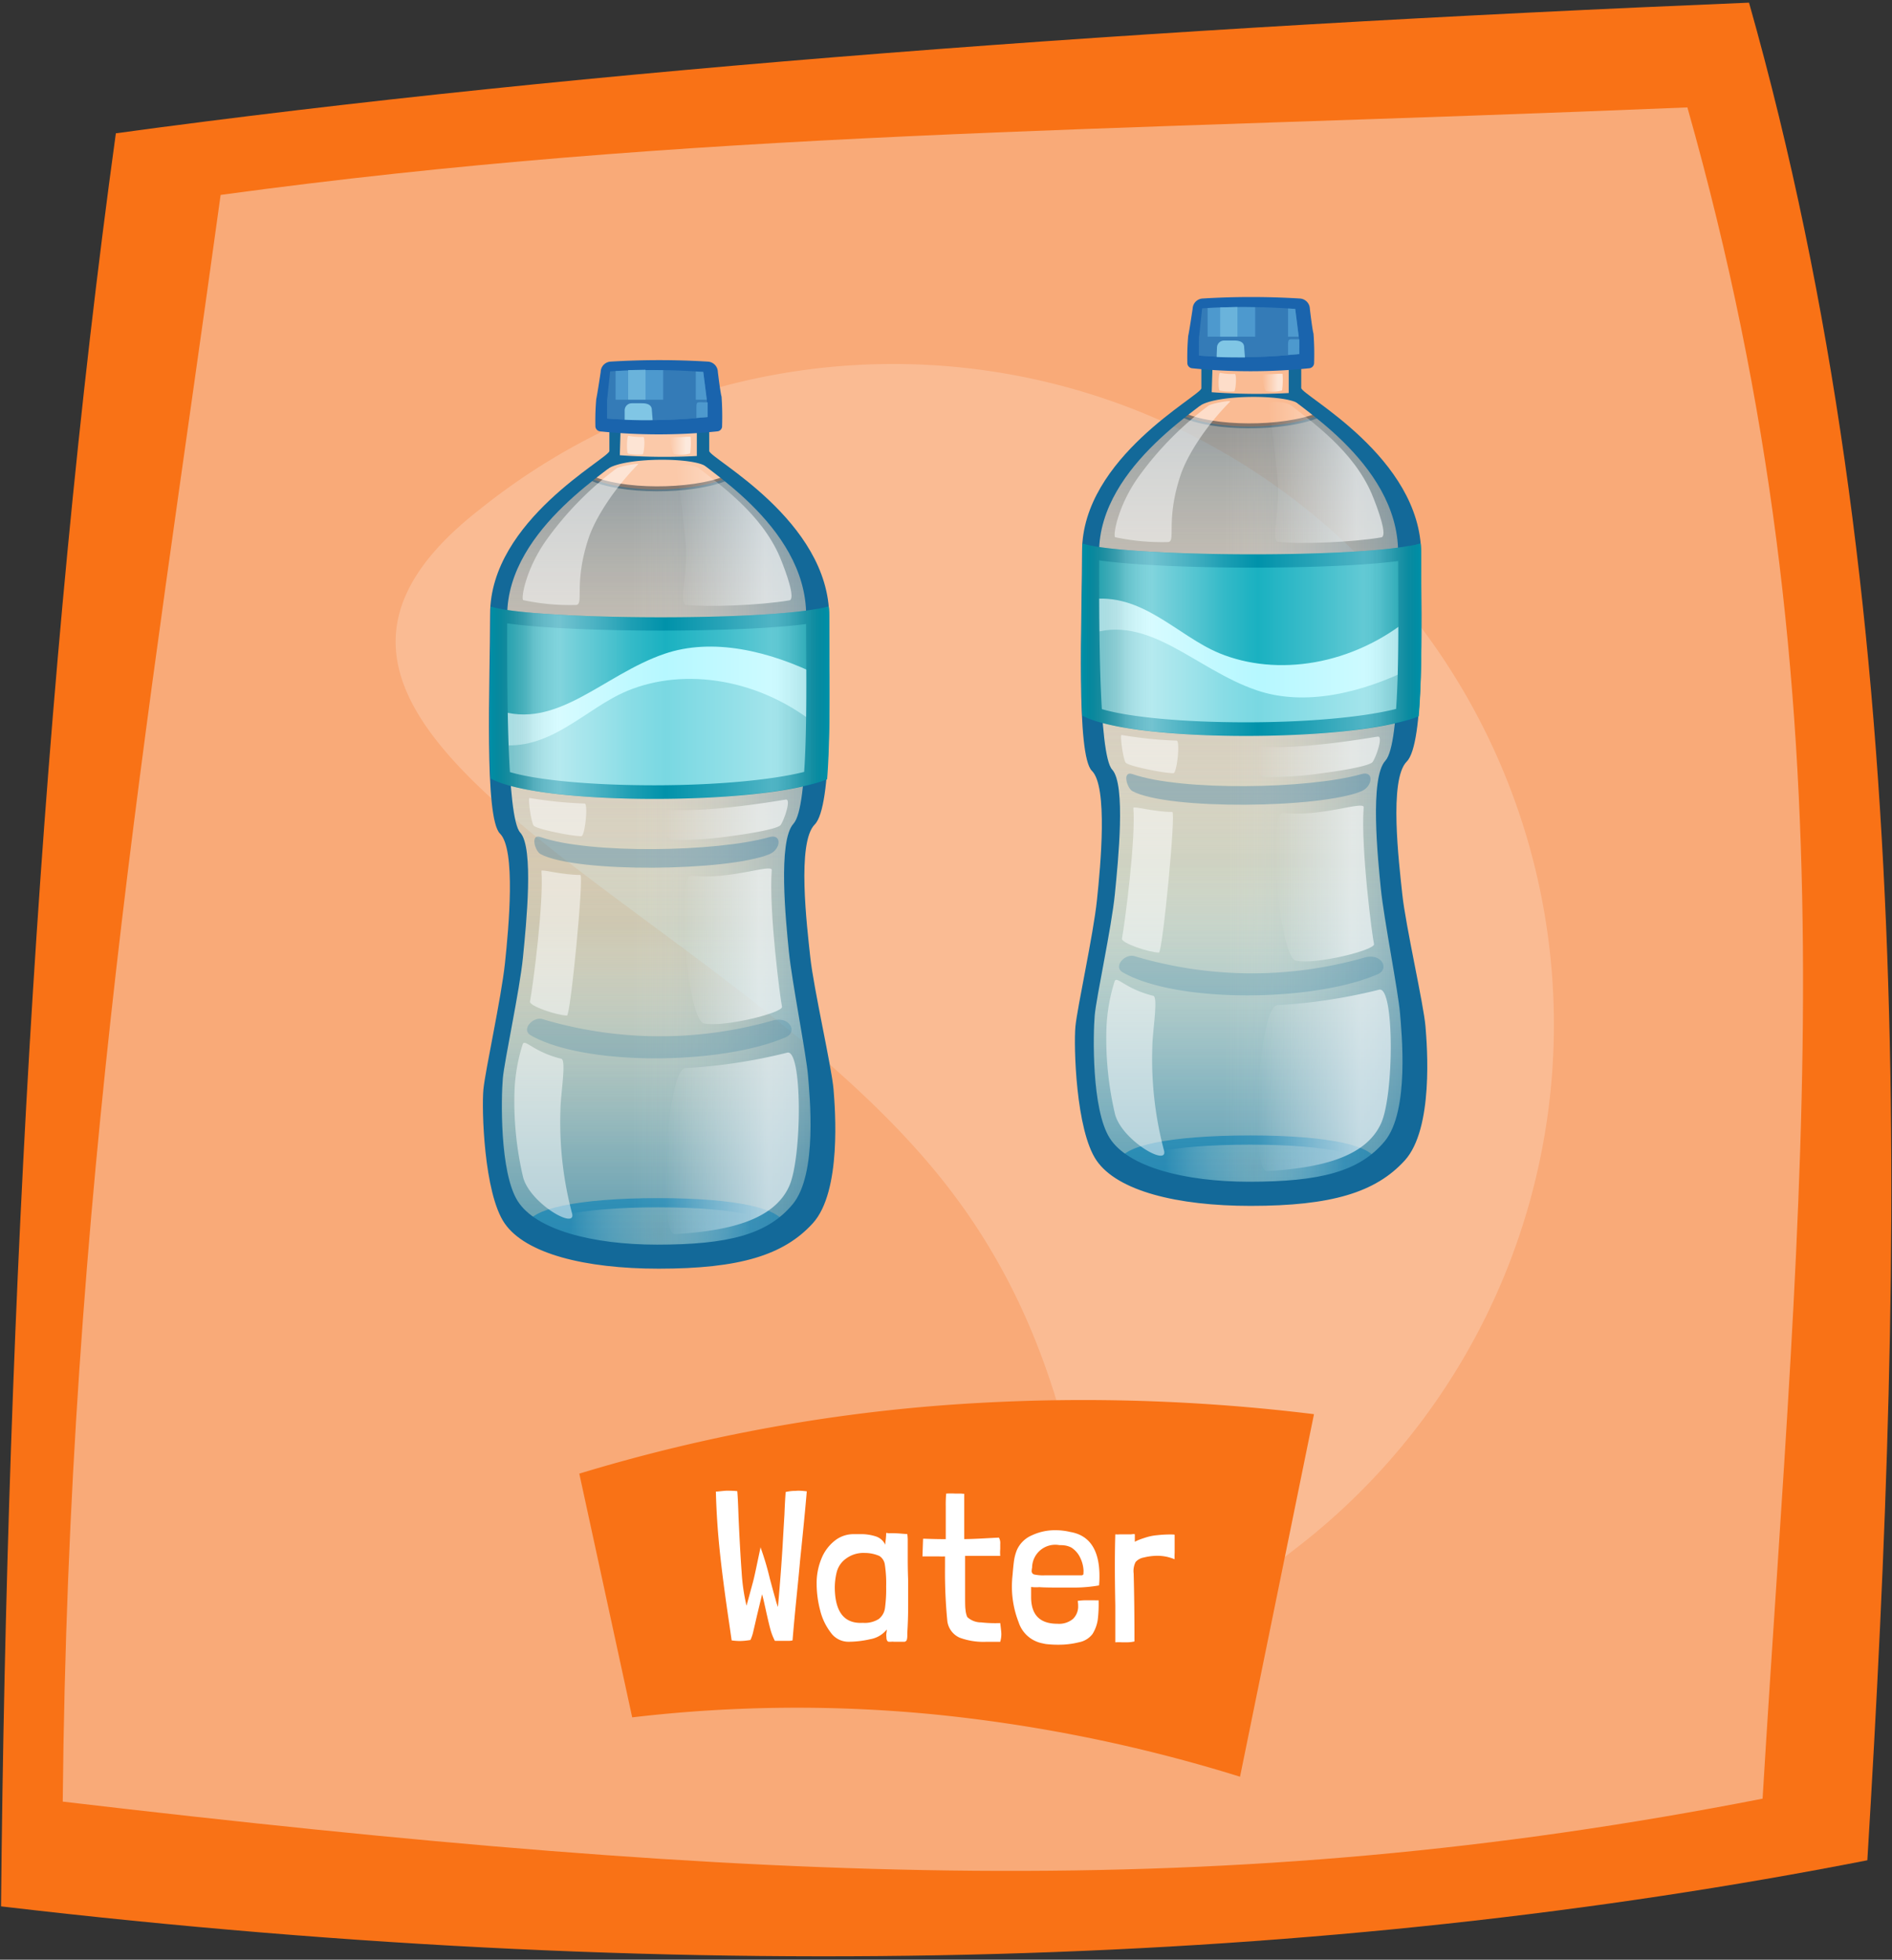 <svg id="Water_Button" data-name="Water Button" xmlns="http://www.w3.org/2000/svg" xmlns:xlink="http://www.w3.org/1999/xlink" viewBox="0 0 307 318"><rect x="0" y="0" width="307" height="318" fill="#333333" stroke="none"/><defs><radialGradient id="radial-gradient" cx="241.16" cy="144.29" r="15.38" gradientTransform="translate(-25.49 29.4) scale(0.95 1.11)" gradientUnits="userSpaceOnUse"><stop offset="0" stop-color="#fff" stop-opacity="0"/><stop offset="1" stop-color="#136999"/></radialGradient><linearGradient id="linear-gradient" x1="202.63" y1="192.95" x2="202.63" y2="68.73" gradientUnits="userSpaceOnUse"><stop offset="0" stop-color="#61e9ff"/><stop offset="1" stop-color="#61e9ff" stop-opacity="0"/></linearGradient><linearGradient id="linear-gradient-2" x1="202.63" y1="192.95" x2="202.63" y2="67.11" gradientUnits="userSpaceOnUse"><stop offset="0" stop-color="#136999"/><stop offset="0.05" stop-color="#1f719e" stop-opacity="0.95"/><stop offset="0.13" stop-color="#4085ac" stop-opacity="0.81"/><stop offset="0.23" stop-color="#75a7c3" stop-opacity="0.58"/><stop offset="0.34" stop-color="#bed6e3" stop-opacity="0.27"/><stop offset="0.42" stop-color="#fff" stop-opacity="0"/><stop offset="1" stop-color="#136999" stop-opacity="0.9"/></linearGradient><linearGradient id="linear-gradient-3" x1="176.16" y1="130.03" x2="229.09" y2="130.03" gradientUnits="userSpaceOnUse"><stop offset="0.42" stop-color="#fff" stop-opacity="0"/><stop offset="1" stop-color="#136999" stop-opacity="0.7"/></linearGradient><linearGradient id="linear-gradient-4" x1="204.81" y1="62.1" x2="208.13" y2="62.1" gradientUnits="userSpaceOnUse"><stop offset="0" stop-color="#fff" stop-opacity="0"/><stop offset="0.77" stop-color="#fff"/></linearGradient><linearGradient id="linear-gradient-5" x1="204.05" y1="175.31" x2="225.67" y2="175.31" xlink:href="#linear-gradient-4"/><linearGradient id="linear-gradient-6" x1="205.71" y1="76.67" x2="224.45" y2="76.67" xlink:href="#linear-gradient-4"/><linearGradient id="linear-gradient-7" x1="203.99" y1="122.82" x2="223.9" y2="122.82" xlink:href="#linear-gradient-4"/><linearGradient id="linear-gradient-8" x1="206.99" y1="143.34" x2="222.95" y2="143.34" xlink:href="#linear-gradient-4"/><linearGradient id="linear-gradient-9" x1="175.4" y1="103.78" x2="230.65" y2="103.78" gradientUnits="userSpaceOnUse"><stop offset="0" stop-opacity="0"/><stop offset="0.02" stop-color="#2f2f2f" stop-opacity="0.19"/><stop offset="0.05" stop-color="#666" stop-opacity="0.4"/><stop offset="0.08" stop-color="#959595" stop-opacity="0.58"/><stop offset="0.11" stop-color="#bbb" stop-opacity="0.73"/><stop offset="0.13" stop-color="#d9d9d9" stop-opacity="0.85"/><stop offset="0.16" stop-color="#eee" stop-opacity="0.93"/><stop offset="0.19" stop-color="#fbfbfb" stop-opacity="0.98"/><stop offset="0.21" stop-color="#fff"/><stop offset="0.22" stop-color="#fff" stop-opacity="0.95"/><stop offset="0.34" stop-color="#fff" stop-opacity="0.55"/><stop offset="0.42" stop-color="#fff" stop-opacity="0.25"/><stop offset="0.49" stop-color="#fff" stop-opacity="0.07"/><stop offset="0.52" stop-color="#fff" stop-opacity="0"/><stop offset="0.68" stop-color="#fff" stop-opacity="0.34"/><stop offset="0.83" stop-color="#fff" stop-opacity="0.7"/><stop offset="0.85" stop-color="#f8f8f8" stop-opacity="0.68"/><stop offset="0.88" stop-color="#e2e2e2" stop-opacity="0.62"/><stop offset="0.91" stop-color="#bfbfbf" stop-opacity="0.52"/><stop offset="0.94" stop-color="#8d8d8d" stop-opacity="0.39"/><stop offset="0.97" stop-color="#4d4d4d" stop-opacity="0.21"/><stop offset="1" stop-color="#010101" stop-opacity="0"/><stop offset="1" stop-opacity="0"/></linearGradient><radialGradient id="radial-gradient-2" cx="139.54" cy="153.53" r="15.38" xlink:href="#radial-gradient"/><linearGradient id="linear-gradient-10" x1="106.57" y1="203.17" x2="106.57" y2="78.94" xlink:href="#linear-gradient"/><linearGradient id="linear-gradient-11" x1="106.57" y1="203.17" x2="106.57" y2="77.33" xlink:href="#linear-gradient-2"/><linearGradient id="linear-gradient-12" x1="80.11" y1="140.25" x2="133.04" y2="140.25" xlink:href="#linear-gradient-3"/><linearGradient id="linear-gradient-13" x1="108.75" y1="72.32" x2="112.08" y2="72.32" xlink:href="#linear-gradient-4"/><linearGradient id="linear-gradient-14" x1="108" y1="185.53" x2="129.62" y2="185.53" xlink:href="#linear-gradient-4"/><linearGradient id="linear-gradient-15" x1="109.66" y1="86.89" x2="128.4" y2="86.89" xlink:href="#linear-gradient-4"/><linearGradient id="linear-gradient-16" x1="107.93" y1="133.04" x2="127.85" y2="133.04" xlink:href="#linear-gradient-4"/><linearGradient id="linear-gradient-17" x1="110.93" y1="153.56" x2="126.9" y2="153.56" xlink:href="#linear-gradient-4"/><linearGradient id="linear-gradient-18" x1="79.35" y1="114" x2="134.59" y2="114" xlink:href="#linear-gradient-9"/></defs><title>Water Button</title><path id="Button_Back_2" data-name="Button Back 2" d="M303,301.87c6.08-100.33,8.43-203.72-19.2-301.44-96.7,4-188.44,10.76-265,21.2C6.81,108.6,1.1,210.29.17,309.35,114.51,322.78,215.55,319,303,301.87Z" style="fill:#f97216;fill-rule:evenodd"/><path id="Button_Back_1" data-name="Button Back 1" d="M286,291.87c6.08-100.33,15.43-176.72-12.2-274.44-96.7,4-161.44,3.76-238,14.2-12,87-24.69,161.66-25.62,260.72C124.51,305.78,198.55,309,286,291.87Z" style="fill:#f9aa78;fill-rule:evenodd"/><g id="Content"><path id="Backdrop" d="M153.52,192.24c-36.46-46.65-122.43-73-75.79-109.49a107.2,107.2,0,1,1,132,168.92C163.13,288.14,190,238.88,153.52,192.24Z" style="fill:#fff;opacity:0.2"/><path id="Label_Back" data-name="Label Back" d="M94,239.13a274.54,274.54,0,0,1,58.83-11.08,306.25,306.25,0,0,1,60.38,1.43l-12,58.83a251,251,0,0,0-48.56-10,228.53,228.53,0,0,0-50.07.37Z" style="fill:#f97216"/><g id="Label"><path d="M130.91,242l0,0q-.31,3.75-1.09,11.24-.13,1.58-.54,5.61c-.27,2.7-.5,5.14-.68,7.34a2.34,2.34,0,0,1-.67.07h-2.2a9.57,9.57,0,0,1-.76-2c-.2-.75-.42-1.7-.68-2.87-.07-.33-.16-.72-.26-1.17s-.23-1-.37-1.52h0l-.88,3.67c-.19.84-.37,1.62-.54,2.33a6.46,6.46,0,0,1-.47,1.42,10.69,10.69,0,0,1-1.72.17,10.56,10.56,0,0,1-1.33-.1h0l-.42-2.91q-1-6.72-1.51-11.6t-.63-9.64v0c.37,0,.93-.09,1.68-.14.49,0,1.09,0,1.79.07.07.68.14,2.1.21,4.27q.24,5.35.5,8.86a31.76,31.76,0,0,0,.79,5.46c.35-1.24.67-2.46,1-3.66s.7-3.11,1.26-5.72l0-.14a46.93,46.93,0,0,1,1.54,5.18c.54,2,.83,3.07.88,3.18a10.8,10.8,0,0,0,.42,1.37q.48-5.35.75-9.8c.17-3,.27-4.67.3-5.11.07-1.78.14-3,.21-3.75v0a6.72,6.72,0,0,1,1.61-.18C129.52,241.87,130.14,241.91,130.91,242Z" style="fill:#fff"/><path d="M144.25,248.8a17.62,17.62,0,0,1,2.06.07l.91.07a6.76,6.76,0,0,1,.07.84v.35c0,.54,0,1.34,0,2.42,0,.88,0,2.19.07,3.92l0,3.92c0,1.68-.05,3.21-.14,4.58v.46a2.48,2.48,0,0,1-.07.63.47.47,0,0,1-.38.35h-.6l-1.12,0a2.37,2.37,0,0,0-.49,0l-.38,0c-.24-.07-.35-.33-.35-.77a2.24,2.24,0,0,1,0-.63,3.56,3.56,0,0,0,.06-.59,4.35,4.35,0,0,1-2.66,1.57,15.93,15.93,0,0,1-3.57.42,3.51,3.51,0,0,1-2.86-1.49,9.74,9.74,0,0,1-1.73-3.65,17.11,17.11,0,0,1-.56-4.24,10.46,10.46,0,0,1,.77-4.09,7.06,7.06,0,0,1,2.12-2.89,4.86,4.86,0,0,1,3-1.1l1.12,0a7.76,7.76,0,0,1,2.61.37,2.59,2.59,0,0,1,1.52,1.35,5.52,5.52,0,0,1,.07-.81c.05-.46.07-.79.07-1S143.94,248.8,144.25,248.8ZM140.33,252a4.74,4.74,0,0,0-3.07.93,3.87,3.87,0,0,0-1.52,2.29,10.53,10.53,0,0,0-.28,2.73c.12,3.76,1.63,5.56,4.55,5.39a4.23,4.23,0,0,0,2.59-.63,2.72,2.72,0,0,0,1-1.78,22.82,22.82,0,0,0,.19-3.47,20.4,20.4,0,0,0-.21-3.55,2,2,0,0,0-.89-1.42A5.9,5.9,0,0,0,140.33,252Z" style="fill:#fff"/><path d="M156.46,242.4v5.35l0,2c1.51,0,3.39-.13,5.63-.24a1.83,1.83,0,0,1,.21,1.05l0,.8a6.77,6.77,0,0,0,0,1.12q-3.81,0-5.7,0V259c0,1.05,0,1.8.07,2.24a3.8,3.8,0,0,0,.28,1.16,3.29,3.29,0,0,0,2.25.87,21,21,0,0,0,3.1.11c.12.93.18,1.52.18,1.78a4.57,4.57,0,0,1-.18,1.26c-.49,0-1.26,0-2.31,0a11.11,11.11,0,0,1-4.27-.67,3.42,3.42,0,0,1-2-2.66,81,81,0,0,1-.38-8.85v-1.68a10.48,10.48,0,0,1-1,0l-2.66,0,.1-2.87c.51,0,1.74.07,3.68.07l0-3.68v-1.64a19.67,19.67,0,0,1,.07-2.07,12.16,12.16,0,0,1,1.51,0l.94,0A3.69,3.69,0,0,0,156.46,242.4Z" style="fill:#fff"/><path d="M167.31,257.52v.63l0,1c0,2.9,1.42,4.34,4.27,4.34a3.52,3.52,0,0,0,2.53-.79,2.82,2.82,0,0,0,.83-2.15c0-.14,0-.39-.07-.77a9.58,9.58,0,0,1,1.36-.1q.56,0,.84,0l.51,0a5.45,5.45,0,0,0,.68,0,20.55,20.55,0,0,1-.14,3.19,6.08,6.08,0,0,1-.84,2.27,3.58,3.58,0,0,1-2.19,1.35,13.52,13.52,0,0,1-3.41.4,15.17,15.17,0,0,1-1.56-.07,4.43,4.43,0,0,1-.89-.14,5.07,5.07,0,0,1-3.95-3.45,15.85,15.85,0,0,1-1.05-6.84c0-.19.05-.58.1-1.17s.11-1.21.19-1.84a7.53,7.53,0,0,1,.48-1.85,4.66,4.66,0,0,1,2.41-2.38,8.87,8.87,0,0,1,3.89-.84,10.36,10.36,0,0,1,2.34.28c3.17.53,4.76,2.93,4.76,7.17,0,.35,0,.85-.07,1.51a23.84,23.84,0,0,1-3.92.35q-.39,0-1.68,0c-1.84,0-3.21,0-4.09-.07A5.89,5.89,0,0,1,167.31,257.52Zm8.51-2.63a5.34,5.34,0,0,0-.55-2.13,3.94,3.94,0,0,0-1.45-1.65,3.62,3.62,0,0,0-.91-.31,5.33,5.33,0,0,0-1-.07,3.76,3.76,0,0,0-4.44,3.64,3.66,3.66,0,0,0-.07.56.55.55,0,0,0,.4.56,6.72,6.72,0,0,0,1.73.14c.86,0,1.6,0,2.21,0q3.36,0,3.78,0a.59.59,0,0,0,.22-.09.25.25,0,0,0,.06-.19Z" style="fill:#fff"/><path d="M184.14,249c0,.28,0,.49,0,.64s0,.34,0,.55a5,5,0,0,1,.68-.32c.29-.12.62-.23,1-.35a8.46,8.46,0,0,1,1.94-.4,19.72,19.72,0,0,1,2-.12c.55,0,.84,0,.84.07l0,2.9a9.14,9.14,0,0,0,0,1.05,9.29,9.29,0,0,0-1.19-.38,7.46,7.46,0,0,0-1.68-.18,9.26,9.26,0,0,0-2.14.28,2.27,2.27,0,0,0-1.33.74,3.23,3.23,0,0,0-.31,1.85q.13,4.8.13,10.89v.14a5.43,5.43,0,0,1-1.22.14l-.79,0a10.14,10.14,0,0,0-1.1,0l0-6c-.05-2.76-.07-4.82-.07-6.2,0-1.12,0-2.89.07-5.32a4.57,4.57,0,0,0,.75,0l.72,0q.42,0,1.11,0C184,248.91,184.14,248.93,184.14,249Z" style="fill:#fff"/></g><g id="Water_Bottle_2" data-name="Water Bottle 2"><path d="M225.57,186.86c-4.18,5-11.18,6.09-22.88,6.09-10.67,0-20.69-2.28-23.71-7s-3-17.49-2.7-20.54,2.91-14.51,3.45-20,1.69-18-.6-20.45-2-25.14-2-35.74c0-14.7,18.91-24.92,18.91-26.05,0-.81.14-3.78.14-4.94l13.65-.45V63c0,1.14,18.29,11,18.29,26.14,0,11.09.61,31.87-2,34.7s-1.38,15.4-.9,20.34,3.44,17.43,3.7,20.9C229.15,168.13,229.75,181.85,225.57,186.86Z" style="fill:#fff;opacity:0.2"/><path d="M222.72,189c0,2.26-6.7,4.08-19.86,4.08s-20.65-1.82-20.65-4.08S189.7,185,202.86,185,222.72,186.78,222.72,189Z" style="stroke:#136999;stroke-miterlimit:10;stroke-width:1.496px;fill:url(#radial-gradient)"/><path d="M225.57,186.86c-4.18,5-11.18,6.09-22.88,6.09-10.67,0-20.69-2.28-23.71-7s-3-17.49-2.7-20.54,2.91-14.51,3.45-20,1.69-18-.6-20.45-2-25.14-2-35.74c0-14.7,10.92-18.11,10.92-19.24,0-.81,9.44,1,9.44-.14l7.28-1.07c0,.83,12.81.81,12.81,1.48,0,1.14,10.54,3.79,10.54,19,0,11.09.61,31.87-2,34.7s-1.38,15.4-.9,20.34,3.44,17.43,3.7,20.9C229.15,168.13,229.75,181.85,225.57,186.86Z" style="opacity:0.5;fill:url(#linear-gradient)"/><path d="M191.78,67.26c4.88,2.42,16.47,2.46,22.19.11" style="fill:none;stroke:#545454;stroke-miterlimit:10;stroke-width:0.8px;opacity:0.7"/><path d="M194.6,65.91,196,63.6a100.33,100.33,0,0,0,14.32.11l.5,1.89C209.08,64,197.35,63.92,194.6,65.91Z" style="fill:#136999"/><path d="M225.57,186.86c-4.18,5-11.18,6.09-22.88,6.09-10.67,0-20.69-2.28-23.71-7s-3-17.49-2.7-20.54,2.91-14.51,3.45-20,1.69-18-.6-20.45-2-25.14-2-35.74c0-11.86,13.07-21,14.2-22.07,6.4,3,17.85,2.44,22.94.08,1.13,1.07,13.85,8.09,13.85,22,0,11.09.61,31.87-2,34.7s-1.38,15.4-.9,20.34,3.44,17.43,3.7,20.9C229.15,168.13,229.75,181.85,225.57,186.86Z" style="opacity:0.5;fill:url(#linear-gradient-2)"/><path d="M225.57,186.86c-4.18,5-11.18,6.09-22.88,6.09-10.67,0-20.69-2.28-23.71-7s-3-17.49-2.7-20.54,2.91-14.51,3.45-20,1.69-18-.6-20.45-2-25.14-2-35.74c0-11.86,13.07-21,14.2-22.07,6.4,3,17.85,2.44,22.94.08,1.13,1.07,13.85,8.09,13.85,22,0,11.09.61,31.87-2,34.7s-1.38,15.4-.9,20.34,3.44,17.43,3.7,20.9C229.15,168.13,229.75,181.85,225.57,186.86Z" style="opacity:0.5;fill:url(#linear-gradient-3)"/><path d="M231.3,166.53c-.3-3.58-3.22-16.3-3.76-21.41s-2.2-18.62.72-21.54,2.34-22.21,2.34-33.68c0-15.69-19.46-25.76-19.46-26.94V58.83l-16.2-.2V63c0,1.17-19.36,11.25-19.36,26.46,0,11-1,33.07,1.6,35.63s1.41,15.31.81,21-3.2,17.4-3.49,20.49.05,16.83,3.43,21.74,13,7.36,25,7.36c13.1,0,20.28-2.18,25-7.36S231.56,169.65,231.3,166.53Zm-6.63,18.68c-4.11,4.93-10.49,6.55-22,6.55-10.47,0-19.63-2.4-22.6-7.07s-2.7-16.92-2.44-19.91,2.74-14.3,3.27-19.69,1.81-17.78-.44-20.21-2.12-24.82-2.12-35.23c0-14.44,18.26-24.38,18.26-25.49,0-.79.14-3.71.14-4.85l12.37-.4v5.21c0,1.12,17.75,10.63,17.75,25.53,0,10.9.5,31-2.07,33.8s-1.22,15.83-.74,20.69,2.85,16.88,3.12,20.28C227.4,167.38,228.77,180.29,224.67,185.21Z" style="fill:#136999"/><path d="M196.11,65.82a53.1,53.1,0,0,0-11.23,11.36c-3.57,4.89-4.34,9.91-3.91,10a36.49,36.49,0,0,0,8.51.78c1.42,0-.4-3.36,2.06-10.79,1.15-3.46,4.28-8.19,8.06-12C199.87,64.89,196.68,65.43,196.11,65.82Z" style="fill:#fff;opacity:0.5"/><path d="M220.9,128.4c-6.67,2.75-31.21,3.08-37.12,0-.93-.49-1.75-3.39,0-2.78,7.9,2.76,28.57,2.43,37.12,0C223,125,222.77,127.62,220.9,128.4Z" style="fill:#136999;opacity:0.3"/><path d="M182,119.27c-.32-.11.24,3.9.64,4.47s6.15,1.73,7.76,1.73c.58,0,1.13-5.29.52-5.29A66.16,66.16,0,0,1,182,119.27Z" style="fill:#fff;opacity:0.5"/><path d="M198,60.5c-.33-.11-.35,2.84-.08,2.89a9,9,0,0,0,2.33.13c.26,0,.48-2.84.1-2.84A9.19,9.19,0,0,1,198,60.5Z" style="fill:#fff;opacity:0.5"/><path d="M204.91,60.72c-.34,0,.25,2.69.52,2.74a5.6,5.6,0,0,0,2.6-.1,12.29,12.29,0,0,0,.08-2.68C208.11,60.57,206.17,60.77,204.91,60.72Z" style="opacity:0.6;fill:url(#linear-gradient-4)"/><path d="M183.9,131.1c.4,5-1.33,18.37-1.85,21.21-.13.72,4.41,2.26,6,2.26.58,0,2.79-22.81,2.17-22.81C187.29,131.76,183.87,130.75,183.9,131.1Z" style="fill:#fff;opacity:0.5"/><path d="M180.87,159.21a28.79,28.79,0,0,0-1.34,7.73,53.58,53.58,0,0,0,1.35,13.66c.92,4.3,8.7,8.83,8,6.11a57.8,57.8,0,0,1-1.9-16.8c0-2.45,1-8.11.15-8.32C182.56,160.46,181.24,158.32,180.87,159.21Z" style="fill:#fff;opacity:0.5"/><path d="M221.39,155.39a66.57,66.57,0,0,1-37.3-.23c-1.57-.46-3.53,1.7-1.91,2.62,8.8,5.05,31,4.82,41.37.31C225.53,157.23,224.17,154.59,221.39,155.39Z" style="fill:#136999;opacity:0.2"/><path d="M223.77,160.6c2.5-.7,2.44,16.93.35,21.63-2.53,5.71-10.22,7.32-18.54,7.81-2.81.17-1.46-26.8,1.72-26.93A88.25,88.25,0,0,0,223.77,160.6Z" style="opacity:0.6;fill:url(#linear-gradient-5)"/><path d="M209.56,65.84c3.32,2.62,10,7.3,13,14.25,1,2.38,2.65,6.92,1.58,7.11-4.53.79-13.56,1.17-16.81.71-1.11-.15.39-5.76,0-9.87-.3-3.06-1-9.83-1.58-12.4C205.59,65.12,208.53,65,209.56,65.84Z" style="opacity:0.6;fill:url(#linear-gradient-6)"/><path d="M223.57,119.53c.88-.11-.21,3.16-.84,4.11-.41.61-4.64,1.37-7.91,1.79a57.81,57.81,0,0,1-9.77.64c-1.3-.09-1.3-4.91-.59-4.87C211.77,121.61,222.61,119.65,223.57,119.53Z" style="opacity:0.6;fill:url(#linear-gradient-7)"/><path d="M221.27,131c-.49,6.66,1.43,21.22,1.68,22.19s-9.47,3.4-12.68,2.7c-2.75-.59-4.67-24.31-2-24C214.25,132.65,221.35,129.88,221.27,131Z" style="opacity:0.6;fill:url(#linear-gradient-8)"/><path d="M212.43,59.76a93.72,93.72,0,0,1-19,0,.86.86,0,0,1-.77-.88,40.35,40.35,0,0,1,.14-4.37c.18-.77.72-4.41.72-4.41a1.72,1.72,0,0,1,1.61-1.66,129.81,129.81,0,0,1,15.78,0,1.72,1.72,0,0,1,1.63,1.68s.41,3.48.59,4a43.79,43.79,0,0,1,.1,4.72A.87.87,0,0,1,212.43,59.76Z" style="fill:#1a64ad"/><path d="M210.79,57.46a89.22,89.22,0,0,1-16.22.24l0-3.1.49-4.56a110.55,110.55,0,0,1,15.09.09l.56,4.42Z" style="fill:#347bb7"/><path d="M203.67,49.85c-2.54-.06-4.91,0-7.72.13v6.8a68.93,68.93,0,0,0,7.72.1Z" style="fill:#4d99ce"/><path d="M200.79,49.82l-2.8.06v7c.94,0,1.88.06,2.8,0Z" style="fill:#6ab3db"/><path d="M210.73,54.55l-.56-4.42L209,50.06v6.5l1.81-.14Z" style="fill:#4d99ce"/><path d="M194.57,57.7a89.22,89.22,0,0,0,16.22-.24l-.06-2.82H194.59Z" style="fill:#347bb7"/><path d="M209,56.22,209,57.39c0,.08,0,.14,0,.2l1.83-.13,0-2.4h-.58C209.06,55.06,209,54.87,209,56.22Z" style="fill:#4d99ce"/><path d="M202,58s0-.08,0-.13l-.12-1.5c0-.64-.4-1.11-1.59-1.11h-1.66a1.16,1.16,0,0,0-1.16,1.16l-.05,1.17c0,.14,0,.24,0,.34C199,58,200.45,58,202,58Z" style="fill:#80c6e5"/><path d="M202.15,118.34c-11.73,0-21.56-1.13-25.5-2.89l0-25.88c5,1,16.5,1.47,26.57,1.47,9.48,0,20.85-.41,26.15-1.51l-.33,25.92C224.15,117.21,213.74,118.34,202.15,118.34Z" style="fill:#b6f8ff"/><path d="M203.87,112c7.76,2.66,17,.54,25.42-3.68l-.23,7.33c-5.91,1.67-16.31,2.68-25.78,2.68-10.07,0-21.25-.65-26.2-2.62l-.41-12.76C186.35,99.48,193.91,108.59,203.87,112Z" style="fill:#79d8e2"/><path d="M197.86,106c-6.86-2.83-12.59-10-21.2-8.71l.12-7.36c4.24.36,13.51,1,25.24,1s22-.48,27-1.19l.13,10.25C219.5,108.09,207.08,109.8,197.86,106Z" style="fill:#1ab1c1"/><path d="M230.6,89.9a16.56,16.56,0,0,0-.09-1.73h0l-.78.21-.29.06-.72.15-.13,0c-5.07.93-15.19,1.36-25.31,1.36-9.86,0-19.72-.41-24.9-1.18h0a19.81,19.81,0,0,1-2.7-.56h-.05c0,.4,0,.81,0,1.22,0,7-.39,18.58,0,26.69h0c4,2.2,15.15,3.3,26.57,3.3,10.92,0,22.08-1,27.5-3l.5-.18C230.86,108.77,230.6,97.59,230.6,89.9Zm-51.81,25.17c-.46-7.52-.44-17.61-.44-24.14,6,.86,16.48,1.18,24.93,1.18,4.13,0,16.16-.09,23.59-1.07,0,7,.17,17-.34,24-5.36,1.35-14.4,2.17-24.38,2.17S183.35,116.41,178.79,115.07Z" style="fill:#0092aa"/><g style="opacity:0.45"><path d="M230.6,89.9a16.56,16.56,0,0,0-.09-1.73h0l-.79.21-.29.06-.75.16-.13,0c-10.07,1.82-39.69,1.73-50.17.17h0a21.67,21.67,0,0,1-2.49-.5l-.26-.07h0c0,.4,0,.81,0,1.22,0,7-.39,18.58,0,26.69h0c7.81,4.29,42.93,4.4,54,.28.18-.06.36-.12.52-.19C230.86,108.77,230.6,97.59,230.6,89.9Z" style="fill:url(#linear-gradient-9)"/></g></g><g id="Water_Bottle_1" data-name="Water Bottle 1"><path d="M129.52,197.08c-4.18,5-11.19,6.09-22.89,6.09-10.66,0-20.69-2.29-23.7-7s-3-17.49-2.7-20.54,2.91-14.52,3.45-20,1.69-18-.6-20.45-2-25.14-2-35.74C81.08,84.69,100,74.48,100,73.35c0-.81.13-3.78.13-4.95L113.77,68v5.3c0,1.15,18.3,11,18.3,26.15,0,11.09.61,31.87-2,34.69s-1.39,15.41-.9,20.35,3.43,17.43,3.7,20.9C133.1,178.35,133.7,192.07,129.52,197.08Z" style="fill:#fff;opacity:0.2"/><path d="M126.67,199.25c0,2.26-6.71,4.08-19.87,4.08s-20.65-1.82-20.65-4.08,7.49-4.08,20.65-4.08S126.67,197,126.67,199.25Z" style="stroke:#136999;stroke-miterlimit:10;stroke-width:1.496px;fill:url(#radial-gradient-2)"/><path d="M129.52,197.08c-4.18,5-11.19,6.09-22.89,6.09-10.66,0-20.69-2.29-23.7-7s-3-17.49-2.7-20.54,2.91-14.52,3.45-20,1.69-18-.6-20.45-2-25.14-2-35.74C81.08,84.69,92,81.29,92,80.16c0-.81,9.44,1,9.44-.14l7.29-1.08c0,.84,12.81.82,12.81,1.49,0,1.14,10.54,3.79,10.54,19,0,11.09.61,31.87-2,34.69s-1.39,15.41-.9,20.35,3.43,17.43,3.7,20.9C133.1,178.35,133.7,192.07,129.52,197.08Z" style="opacity:0.5;fill:url(#linear-gradient-10)"/><path d="M95.73,77.48c4.87,2.42,16.46,2.46,22.18.1" style="fill:none;stroke:#545454;stroke-miterlimit:10;stroke-width:0.8px;opacity:0.7"/><path d="M98.54,76.13l1.36-2.31a100.36,100.36,0,0,0,14.32.11l.51,1.89C113,74.16,101.29,74.14,98.54,76.13Z" style="fill:#136999"/><path d="M129.52,197.08c-4.18,5-11.19,6.09-22.89,6.09-10.66,0-20.69-2.29-23.7-7s-3-17.49-2.7-20.54,2.91-14.52,3.45-20,1.69-18-.6-20.45-2-25.14-2-35.74c0-11.86,13.07-21,14.2-22.07,6.4,3,17.85,2.43,22.94.07,1.13,1.08,13.85,8.1,13.85,22,0,11.09.61,31.87-2,34.69s-1.39,15.41-.9,20.35,3.43,17.43,3.7,20.9C133.1,178.35,133.7,192.07,129.52,197.08Z" style="opacity:0.5;fill:url(#linear-gradient-11)"/><path d="M129.52,197.08c-4.18,5-11.19,6.09-22.89,6.09-10.66,0-20.69-2.29-23.7-7s-3-17.49-2.7-20.54,2.91-14.52,3.45-20,1.69-18-.6-20.45-2-25.14-2-35.74c0-11.86,13.07-21,14.2-22.07,6.4,3,17.85,2.43,22.94.07,1.13,1.08,13.85,8.1,13.85,22,0,11.09.61,31.87-2,34.69s-1.39,15.41-.9,20.35,3.43,17.43,3.7,20.9C133.1,178.35,133.7,192.07,129.52,197.08Z" style="opacity:0.5;fill:url(#linear-gradient-12)"/><path d="M135.25,176.75c-.3-3.58-3.22-16.3-3.77-21.41s-2.2-18.62.72-21.55,2.35-22.2,2.35-33.67c0-15.69-19.47-25.76-19.47-26.94V69.05l-16.2-.2v4.33c0,1.17-19.35,11.25-19.35,26.45,0,11-1,33.07,1.6,35.64s1.41,15.31.81,21-3.2,17.41-3.5,20.5.06,16.83,3.44,21.74,13,7.36,25,7.36c13.1,0,20.28-2.18,25-7.36S135.5,179.87,135.25,176.75Zm-6.64,18.68c-4.1,4.92-10.48,6.54-22,6.54-10.48,0-19.64-2.4-22.6-7.06S81.32,178,81.59,175s2.74-14.29,3.27-19.68,1.8-17.78-.45-20.22S82.3,110.28,82.3,99.87c0-14.44,18.26-24.38,18.26-25.49,0-.79.13-3.71.13-4.85l12.38-.4v5.21c0,1.12,17.74,10.62,17.74,25.53,0,10.9.5,31-2.06,33.8s-1.23,15.83-.75,20.69,2.86,16.88,3.12,20.28C131.35,177.6,132.72,190.51,128.61,195.43Z" style="fill:#136999"/><path d="M100.06,76A53.06,53.06,0,0,0,88.83,87.39c-3.57,4.9-4.35,9.92-3.91,10a36.45,36.45,0,0,0,8.5.78c1.43,0-.39-3.36,2.07-10.79,1.15-3.46,4.27-8.19,8.05-12.05C103.81,75.11,100.63,75.64,100.06,76Z" style="fill:#fff;opacity:0.5"/><path d="M124.85,138.61c-6.67,2.76-31.21,3.09-37.12,0-.93-.48-1.75-3.38,0-2.77,7.9,2.76,28.57,2.43,37.12,0C126.93,135.25,126.72,137.84,124.85,138.61Z" style="fill:#136999;opacity:0.3"/><path d="M85.94,129.49c-.33-.12.24,3.9.64,4.47s6.14,1.73,7.75,1.73c.59,0,1.14-5.3.53-5.3A66.64,66.64,0,0,1,85.94,129.49Z" style="fill:#fff;opacity:0.5"/><path d="M102,70.72c-.32-.11-.35,2.84-.08,2.89a9.08,9.08,0,0,0,2.34.13c.25,0,.48-2.84.1-2.84A9.8,9.8,0,0,1,102,70.72Z" style="fill:#fff;opacity:0.5"/><path d="M108.86,70.94c-.34,0,.25,2.69.52,2.74a5.6,5.6,0,0,0,2.6-.1,12.29,12.29,0,0,0,.08-2.68C112.05,70.79,110.12,71,108.86,70.94Z" style="opacity:0.6;fill:url(#linear-gradient-13)"/><path d="M87.85,141.32c.4,5-1.33,18.37-1.85,21.21-.14.72,4.41,2.26,6,2.26.58,0,2.78-22.81,2.17-22.81C91.23,142,87.82,141,87.85,141.32Z" style="fill:#fff;opacity:0.5"/><path d="M84.82,169.43a28.33,28.33,0,0,0-1.34,7.73,53.62,53.62,0,0,0,1.35,13.66c.91,4.3,8.7,8.83,8,6.11a57.79,57.79,0,0,1-1.89-16.8c0-2.45,1-8.11.14-8.32C86.51,170.68,85.19,168.53,84.82,169.43Z" style="fill:#fff;opacity:0.5"/><path d="M125.34,165.61a66.66,66.66,0,0,1-37.3-.23c-1.57-.47-3.53,1.7-1.92,2.62,8.81,5.05,31,4.82,41.38.31C129.48,167.45,128.11,164.81,125.34,165.61Z" style="fill:#136999;opacity:0.2"/><path d="M127.72,170.82c2.5-.71,2.44,16.93.35,21.63-2.54,5.71-10.23,7.32-18.55,7.81-2.8.17-1.45-26.8,1.73-26.94A88.2,88.2,0,0,0,127.72,170.82Z" style="opacity:0.6;fill:url(#linear-gradient-14)"/><path d="M113.51,76.06c3.32,2.62,10,7.3,13,14.25,1,2.38,2.65,6.92,1.58,7.11-4.53.79-13.56,1.16-16.82.71-1.11-.16.4-5.76,0-9.87-.29-3.06-1-9.83-1.57-12.41C109.54,75.34,112.48,75.24,113.51,76.06Z" style="opacity:0.6;fill:url(#linear-gradient-15)"/><path d="M127.52,129.75c.87-.11-.21,3.16-.84,4.11-.41.61-4.64,1.37-7.91,1.79a58,58,0,0,1-9.77.64c-1.3-.09-1.3-4.91-.6-4.87C115.72,131.83,126.55,129.87,127.52,129.75Z" style="opacity:0.6;fill:url(#linear-gradient-16)"/><path d="M125.22,141.18c-.49,6.65,1.43,21.21,1.67,22.18s-9.47,3.4-12.67,2.71c-2.75-.59-4.67-24.31-2-24C118.2,142.87,125.3,140.1,125.22,141.18Z" style="opacity:0.6;fill:url(#linear-gradient-17)"/><path d="M116.38,70a93,93,0,0,1-19,0,.86.86,0,0,1-.77-.89,40.18,40.18,0,0,1,.14-4.36c.18-.77.72-4.41.72-4.41a1.71,1.71,0,0,1,1.6-1.66,130,130,0,0,1,15.79,0,1.72,1.72,0,0,1,1.62,1.68s.42,3.47.6,4a46.21,46.21,0,0,1,.09,4.72A.85.85,0,0,1,116.38,70Z" style="fill:#1a64ad"/><path d="M114.74,67.68a90.14,90.14,0,0,1-16.22.24l0-3.1L99,60.26a110.56,110.56,0,0,1,15.09.09l.56,4.42Z" style="fill:#347bb7"/><path d="M107.61,60.07c-2.53-.06-4.9,0-7.72.13V67a69,69,0,0,0,7.72.1Z" style="fill:#4d99ce"/><path d="M104.74,60l-2.81.06v7c.95,0,1.88,0,2.81,0Z" style="fill:#6ab3db"/><path d="M114.68,64.77l-.56-4.42-1.22-.07v6.5l1.82-.14Z" style="fill:#4d99ce"/><path d="M98.52,67.92a90.14,90.14,0,0,0,16.22-.24l-.06-2.82H98.54Z" style="fill:#347bb7"/><path d="M113,66.44l0,1.17c0,.08,0,.14,0,.2l1.83-.13,0-2.4h-.59C113,65.28,113,65.09,113,66.44Z" style="fill:#4d99ce"/><path d="M105.89,68.18a.51.51,0,0,0,0-.13l-.12-1.5c0-.64-.4-1.11-1.6-1.11h-1.66a1.15,1.15,0,0,0-1.15,1.16l0,1.17a3.28,3.28,0,0,0,0,.34C102.89,68.19,104.39,68.2,105.89,68.18Z" style="fill:#80c6e5"/><path d="M106.1,128.55c-11.73,0-21.56-1.12-25.5-2.88l.05-25.88c5,1,16.5,1.47,26.57,1.47,9.48,0,20.84-.41,26.15-1.51L133,125.67C128.09,127.43,117.69,128.55,106.1,128.55Z" style="fill:#b6f8ff"/><path d="M107.81,106.1c7.77-2.66,17-.54,25.43,3.68l.13-10c-5.31,1.1-16.67,1.51-26.15,1.51-10.07,0-21.6-.46-26.57-1.47l0,15.36C90.3,118.61,97.86,109.5,107.81,106.1Z" style="fill:#1ab1c1"/><path d="M101.81,112.1c-6.86,2.83-12.59,10-21.2,8.7v4.87c3.94,1.76,13.77,2.88,25.5,2.88s22-1.12,26.94-2.88l.09-7.51C123.45,110,111,108.29,101.81,112.1Z" style="fill:#79d8e2"/><path d="M134.55,100.12c0-.58,0-1.16-.09-1.73h0l-.79.21-.29.06-.71.15-.13,0c-5.08.93-15.2,1.36-25.32,1.36-9.86,0-19.71-.41-24.89-1.18h0a21.08,21.08,0,0,1-2.7-.56h0c0,.4,0,.8,0,1.21,0,7-.4,18.59,0,26.7h0c4,2.2,15.15,3.3,26.58,3.3,10.92,0,22.07-1,27.49-3l.51-.18C134.81,119,134.55,107.81,134.55,100.12ZM82.74,125.29c-.46-7.52-.45-17.61-.44-24.14,5.94.86,16.48,1.18,24.92,1.18,4.14,0,16.16-.09,23.59-1.07,0,7,.17,17-.33,24-5.37,1.34-14.41,2.17-24.38,2.17S87.29,126.63,82.74,125.29Z" style="fill:#0092aa"/><g style="opacity:0.45"><path d="M134.55,100.12c0-.58,0-1.16-.09-1.73h0l-.8.21-.29.06-.74.16-.13,0c-10.07,1.82-39.69,1.73-50.17.17h0a21.67,21.67,0,0,1-2.49-.5l-.26-.07h0c0,.4,0,.8,0,1.21,0,7-.4,18.59,0,26.7h0c7.82,4.29,42.94,4.4,54.06.28l.52-.19C134.81,119,134.55,107.81,134.55,100.12Z" style="fill:url(#linear-gradient-18)"/></g></g></g></svg>